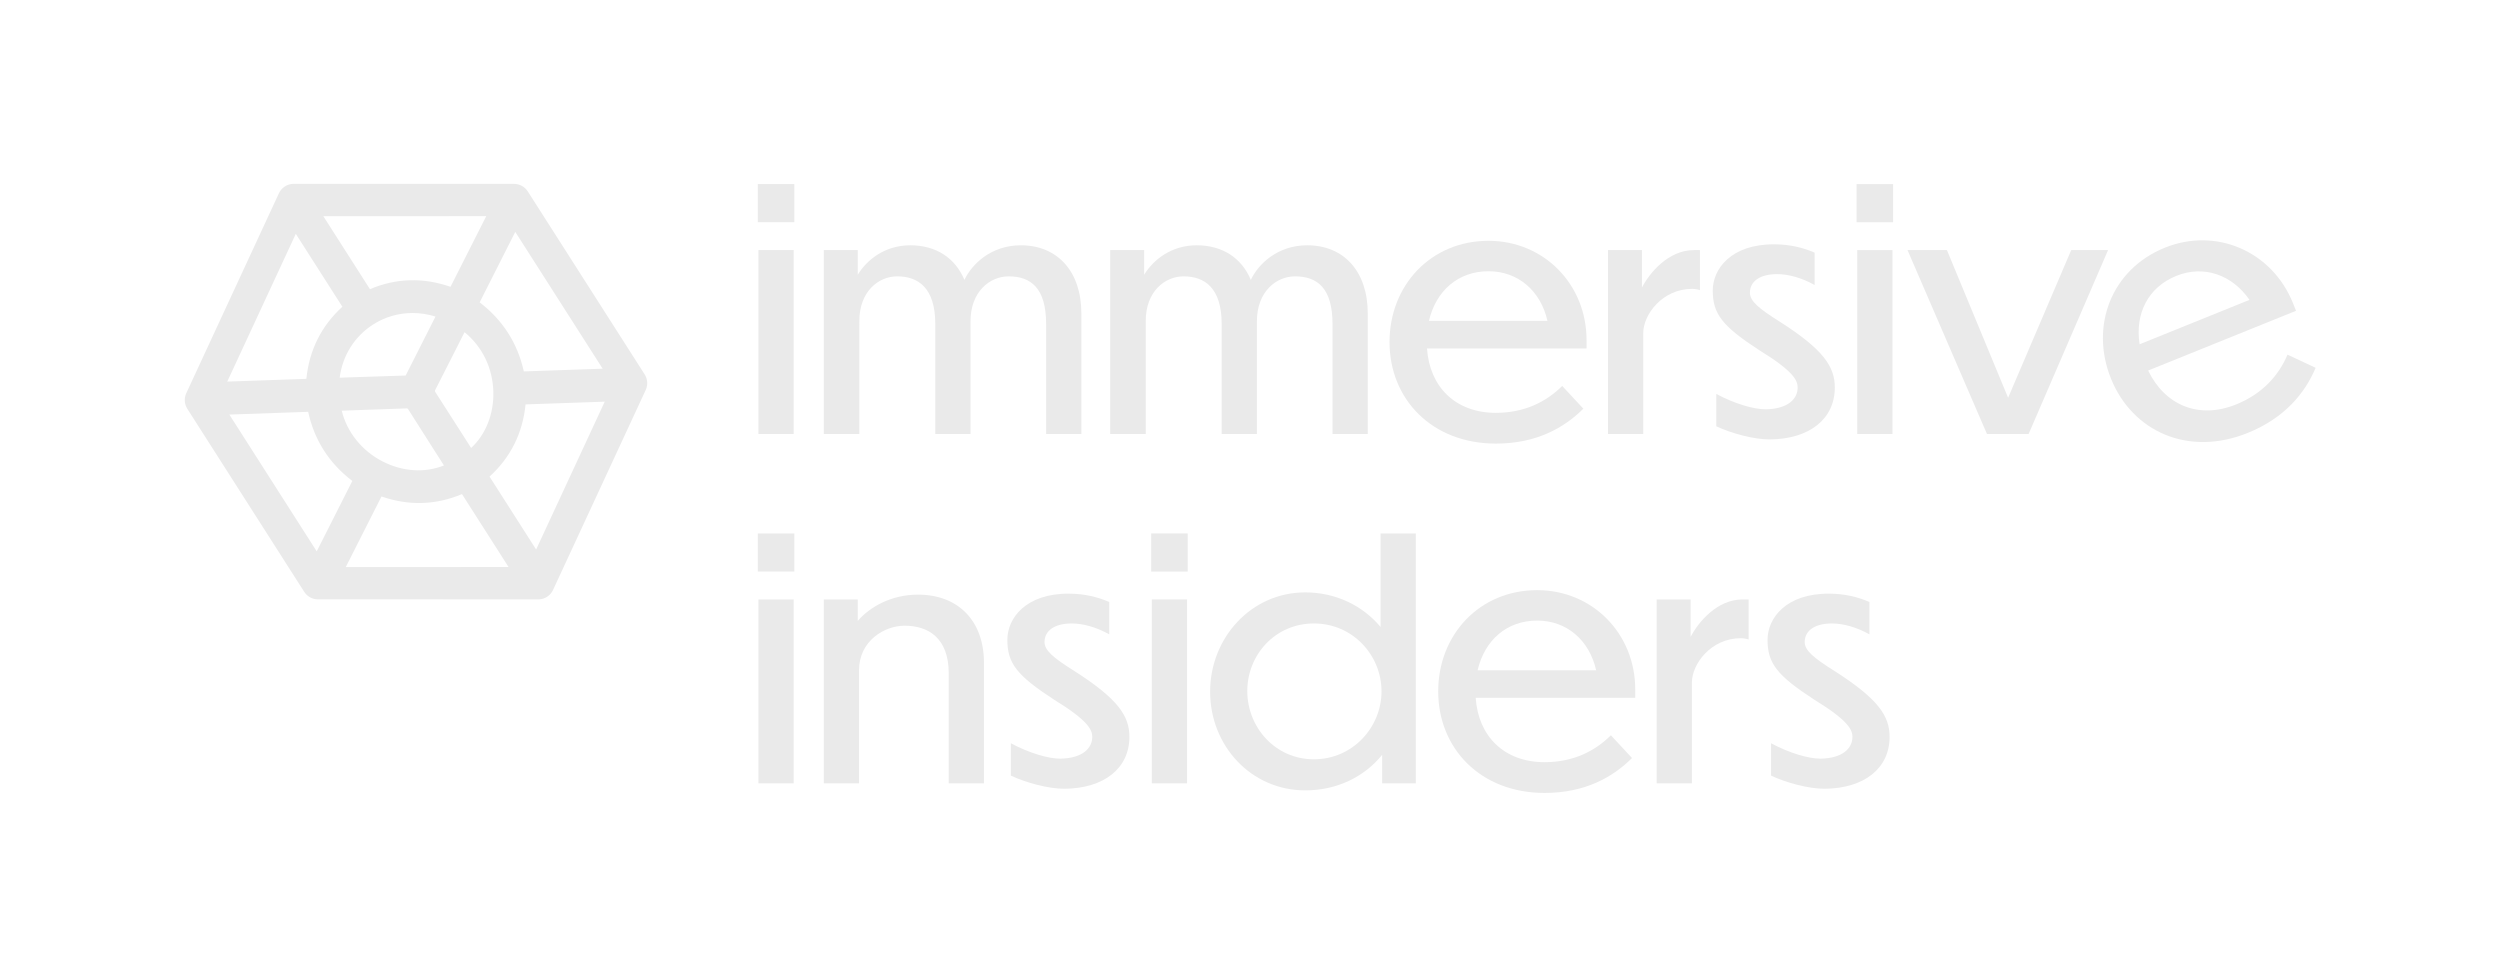 <?xml version="1.0" encoding="utf-8"?>
<!-- Generator: Adobe Illustrator 25.2.2, SVG Export Plug-In . SVG Version: 6.00 Build 0)  -->
<svg version="1.1" id="Layer_1" xmlns="http://www.w3.org/2000/svg" xmlns:xlink="http://www.w3.org/1999/xlink" x="0px" y="0px"
	 viewBox="0 0 1547.021 598.492" style="enable-background:new 0 0 1547.021 598.492;" xml:space="preserve">
<style type="text/css">
	.st0{fill:#EAEAEA;}
</style>
<g id="space-cadet-protectino-zone">
	<path class="st0" d="M398.909,231.664l-72.31-113.21c-1.811-2.836-4.903-4.581-8.344-4.67l-13.207-0.004l-112.137,0.002
		l-10.847-0.006c-0.293-0.013-0.6-0.009-1.04,0.007c-1.672,0.127-3.302,0.672-4.716,1.574c-1.719,1.1-3.047,2.662-3.808,4.443
		l-57.027,123.086c-0.104,0.203-0.201,0.417-0.302,0.646c-1.337,3.092-1.053,6.631,0.758,9.468l72.31,113.21
		c1.816,2.843,4.911,4.592,8.292,4.679c0.242,0.004,0.479,0.007,0.587,0l12.689-0.002l112.119,0.011l10.73-0.004
		c0.142,0.007,0.285,0.011,0.435,0.011c0.211,0,0.439-0.007,0.702-0.018c1.669-0.122,3.299-0.664,4.715-1.568
		c1.487-0.95,2.682-2.247,3.492-3.782l57.359-123.748c0.1-0.192,0.193-0.399,0.308-0.657
		C401.005,238.041,400.722,234.5,398.909,231.664z M189.578,234.441c-8.675,0.297-17.317,0.596-25.961,0.897
		c-7.651,0.266-15.306,0.533-22.989,0.795c5.162-11.131,10.312-22.234,15.471-33.342l11.606-25.025
		c3.539-7.614,7.077-15.247,10.629-22.905l4.711-10.158l28.823,45.122C198.857,201.671,191.369,216.659,189.578,234.441z
		 M226.581,253.59l7.714-0.255c5.634-0.183,11.269-0.365,16.9-0.609c0.959-0.057,1.07,0.015,1.532,0.749
		c5.257,8.361,10.58,16.688,15.903,25.012l6.092,9.538c-11.949,4.756-25.67,3.869-38.124-2.566
		c-12.716-6.57-21.922-18.119-25.124-31.314C216.517,253.955,221.547,253.771,226.581,253.59z M251.4,231.646
		c-0.095,0.19-0.274,0.548-0.396,0.731c-0.029,0.004-0.064,0.006-0.105,0.007c-10.94,0.299-22.053,0.688-32.801,1.065l-7.91,0.275
		c1.755-13.636,9.145-25.49,20.59-32.849c7.406-4.764,15.855-7.184,24.495-7.184c4.727,0,9.512,0.725,14.213,2.188L251.4,231.646z
		 M286.18,268.816c-5.515-8.647-11.028-17.293-16.598-25.911l-0.001-0.002c-0.596-0.921-0.534-1.042-0.189-1.714
		c4.233-8.216,8.4-16.477,12.567-24.739l5.196-10.289c0.101-0.201,0.202-0.402,0.305-0.601c11.035,8.968,17.49,22.293,17.832,37.045
		c0.316,13.631-4.779,26.327-13.753,34.609L286.18,268.816z M278.783,177.478c-16.986-5.889-33.735-5.396-49.853,1.465
		l-28.835-45.146l100.797-0.039C293.513,148.356,286.185,162.848,278.783,177.478z M172.496,255.474l18.205-0.633
		c1.935,8.861,5.145,16.715,9.775,23.944c4.523,7.079,10.277,13.258,17.546,18.83c-7.316,14.485-14.611,28.922-22.032,43.567
		l-54.066-84.645C152.124,256.178,162.297,255.826,172.496,255.474z M229.238,320.717l6.827-13.492
		c16.879,5.858,33.615,5.365,49.82-1.469l28.822,45.124c-11.717,0.007-23.377,0.007-35.016,0.007l-65.724,0.024
		C219.046,340.858,224.13,330.812,229.238,320.717z M325.223,250.247c14.119-0.493,28.203-0.978,42.347-1.463l6.647-0.229
		c-7.108,15.33-14.194,30.589-21.295,45.884l-21.162,45.607l-28.824-45.124C315.955,283.067,323.441,268.062,325.223,250.247z
		 M324.149,229.831c-3.878-17.466-13.06-31.824-27.33-42.738l22.037-43.596l54.073,84.656
		C356.585,228.718,340.466,229.272,324.149,229.831z"/>
	<g>
		<path class="st0" d="M491.538,137.513h-22.6v-23.591h22.6V137.513z M491.141,268.554h-21.807V154.762h21.807V268.554z"/>
		<path class="st0" d="M531.777,268.554h-22.006V154.762h21.014v15.264c5.551-9.12,16.653-18.238,32.513-18.238
			c15.859,0,27.755,7.732,33.504,21.411c4.559-9.714,16.453-21.411,34.89-21.411c22.599,0,37.469,16.058,37.469,42.225v74.541
			h-21.808v-67.998c0-22.402-9.515-29.54-23.194-29.54c-11.697,0-23.593,9.517-23.593,27.755v69.783h-21.806v-67.998
			c0-22.402-10.508-29.54-23.593-29.54c-11.498,0-23.392,9.317-23.392,27.557V268.554z"/>
		<path class="st0" d="M708.998,268.554h-22.005V154.762h21.014v15.264c5.55-9.12,16.652-18.238,32.511-18.238
			c15.861,0,27.755,7.732,33.504,21.411c4.559-9.714,16.455-21.411,34.892-21.411c22.599,0,37.467,16.058,37.467,42.225v74.541
			h-21.806v-67.998c0-22.402-9.517-29.54-23.196-29.54c-11.697,0-23.591,9.517-23.591,27.755v69.783h-21.808v-67.998
			c0-22.402-10.506-29.54-23.591-29.54c-11.499,0-23.393,9.317-23.393,27.557V268.554z"/>
		<path class="st0" d="M925.669,274.501c-39.651,0-65.818-27.555-65.818-62.844c0-35.09,25.573-62.645,61.257-62.645
			c34.099,0,60.665,26.763,60.665,61.456v5.155h-98.728c1.587,23.788,17.644,39.846,42.624,39.846
			c17.841,0,31.322-6.938,41.037-16.652l13.085,14.076C967.894,264.787,950.648,274.501,925.669,274.501z M884.235,198.574h73.35
			c-4.162-18.437-18.04-30.728-36.478-30.728C902.276,167.846,888.597,179.938,884.235,198.574z"/>
		<path class="st0" d="M1016.851,268.554h-21.806V154.762h21.014v23.194c4.559-8.921,16.256-23.194,32.116-23.194h3.765v24.781
			c-0.991-0.397-3.37-0.794-4.756-0.794c-18.637,0-30.333,16.058-30.333,27.358V268.554z"/>
		<path class="st0" d="M1122.91,156.347v20.023c-8.129-4.559-16.455-6.741-23.196-6.741c-10.508,0-16.85,4.362-16.85,11.499
			c0,5.153,5.351,9.714,18.635,18.04c26.961,17.247,33.899,27.755,33.899,40.64c0,19.428-15.661,31.919-40.243,32.116
			c-10.111,0-23.79-3.767-33.107-8.129v-20.023c11.497,6.146,23.194,9.517,30.529,9.517c13.679-0.199,19.825-6.344,19.825-13.481
			c0-4.362-2.577-10.111-23.591-22.996c-23.196-15.067-28.945-22.599-28.945-37.072c0-13.282,11.302-28.746,38.263-28.548
			C1107.643,151.192,1116.169,153.374,1122.91,156.347z"/>
		<path class="st0" d="M1171.471,137.513h-22.599v-23.591h22.599V137.513z M1171.076,268.554h-21.808V154.762h21.808V268.554z"/>
		<path class="st0" d="M1255.324,268.554h-25.772l-49.163-113.793h24.384l37.864,91.391l39.054-91.391h22.799L1255.324,268.554z"/>
		<path class="st0" d="M1390.861,267.917c-36.763,14.853-71.348-0.893-84.567-33.612c-13.145-32.535,0.244-67.663,33.329-81.031
			c31.616-12.774,66.273,2.089,79.269,34.256l1.931,4.78l-91.539,36.984c10.383,21.461,31.286,30.335,54.447,20.977
			c16.542-6.683,26.443-18.167,31.81-30.812l17.405,8.149C1426.373,243.092,1414.021,258.559,1390.861,267.917z M1324.002,213.04
			l68.009-27.478c-10.766-15.536-28.238-21.733-45.333-14.826C1329.218,177.791,1321.064,194.126,1324.002,213.04z"/>
		<path class="st0" d="M491.538,353.687h-22.6v-23.591h22.6V353.687z M491.141,484.729h-21.807V370.936h21.807V484.729z"/>
		<path class="st0" d="M531.579,484.729h-21.808V370.936h21.014v13.282c7.336-8.524,20.619-16.256,37.271-16.256
			c24.779,0,40.837,16.058,40.837,42.225v74.541h-21.806v-67.998c0-22.204-12.887-29.54-27.358-29.54
			c-12.292,0-28.152,9.317-28.152,27.557V484.729z"/>
		<path class="st0" d="M686.401,372.521v20.023c-8.129-4.559-16.455-6.741-23.196-6.741c-10.508,0-16.85,4.362-16.85,11.499
			c0,5.153,5.351,9.714,18.635,18.04c26.961,17.247,33.899,27.755,33.899,40.64c0,19.428-15.661,31.919-40.243,32.116
			c-10.111,0-23.79-3.767-33.107-8.129v-20.023c11.497,6.146,23.194,9.517,30.529,9.517c13.679-0.199,19.825-6.344,19.825-13.481
			c0-4.362-2.577-10.111-23.591-22.996c-23.196-15.067-28.945-22.599-28.945-37.072c0-13.282,11.302-28.746,38.263-28.548
			C671.134,367.366,679.66,369.548,686.401,372.521z"/>
		<path class="st0" d="M734.962,353.687h-22.599v-23.591h22.599V353.687z M734.567,484.729h-21.808V370.936h21.808V484.729z"/>
		<path class="st0" d="M855.292,467.085c-10.903,13.48-27.755,22.005-47.58,22.005c-33.502,0-58.878-27.557-58.878-61.059
			c0-33.305,25.375-61.456,58.878-61.456c19.032,0,35.686,8.326,46.589,21.411v-57.888h21.808v154.632h-20.817V467.085z
			 M813.065,385.804c-23.987,0-41.234,19.428-41.234,41.83c0,22.402,17.247,42.227,41.234,42.227c23.989,0,41.83-19.825,41.83-42.03
			C854.895,405.429,837.054,385.804,813.065,385.804z"/>
		<path class="st0" d="M955.793,490.676c-39.651,0-65.818-27.555-65.818-62.844c0-35.09,25.573-62.645,61.257-62.645
			c34.099,0,60.665,26.763,60.665,61.456v5.155h-98.728c1.587,23.788,17.644,39.846,42.624,39.846
			c17.841,0,31.323-6.938,41.037-16.652l13.085,14.076C998.019,480.962,980.772,490.676,955.793,490.676z M914.36,414.749h73.35
			c-4.164-18.437-18.04-30.728-36.478-30.728C932.4,384.021,918.721,396.112,914.36,414.749z"/>
		<path class="st0" d="M1046.975,484.729h-21.806V370.936h21.014v23.194c4.559-8.921,16.256-23.194,32.116-23.194h3.765v24.781
			c-0.991-0.397-3.37-0.794-4.756-0.794c-18.637,0-30.333,16.058-30.333,27.358V484.729z"/>
		<path class="st0" d="M1156.812,372.521v20.023c-8.129-4.559-16.455-6.741-23.196-6.741c-10.506,0-16.852,4.362-16.852,11.499
			c0,5.153,5.353,9.714,18.637,18.04c26.961,17.247,33.899,27.755,33.899,40.64c0,19.428-15.661,31.919-40.243,32.116
			c-10.111,0-23.79-3.767-33.107-8.129v-20.023c11.497,6.146,23.194,9.517,30.529,9.517c13.679-0.199,19.825-6.344,19.825-13.481
			c0-4.362-2.577-10.111-23.591-22.996c-23.196-15.067-28.945-22.599-28.945-37.072c0-13.282,11.302-28.746,38.263-28.548
			C1141.546,367.366,1150.072,369.548,1156.812,372.521z"/>
	</g>
</g>
</svg>

